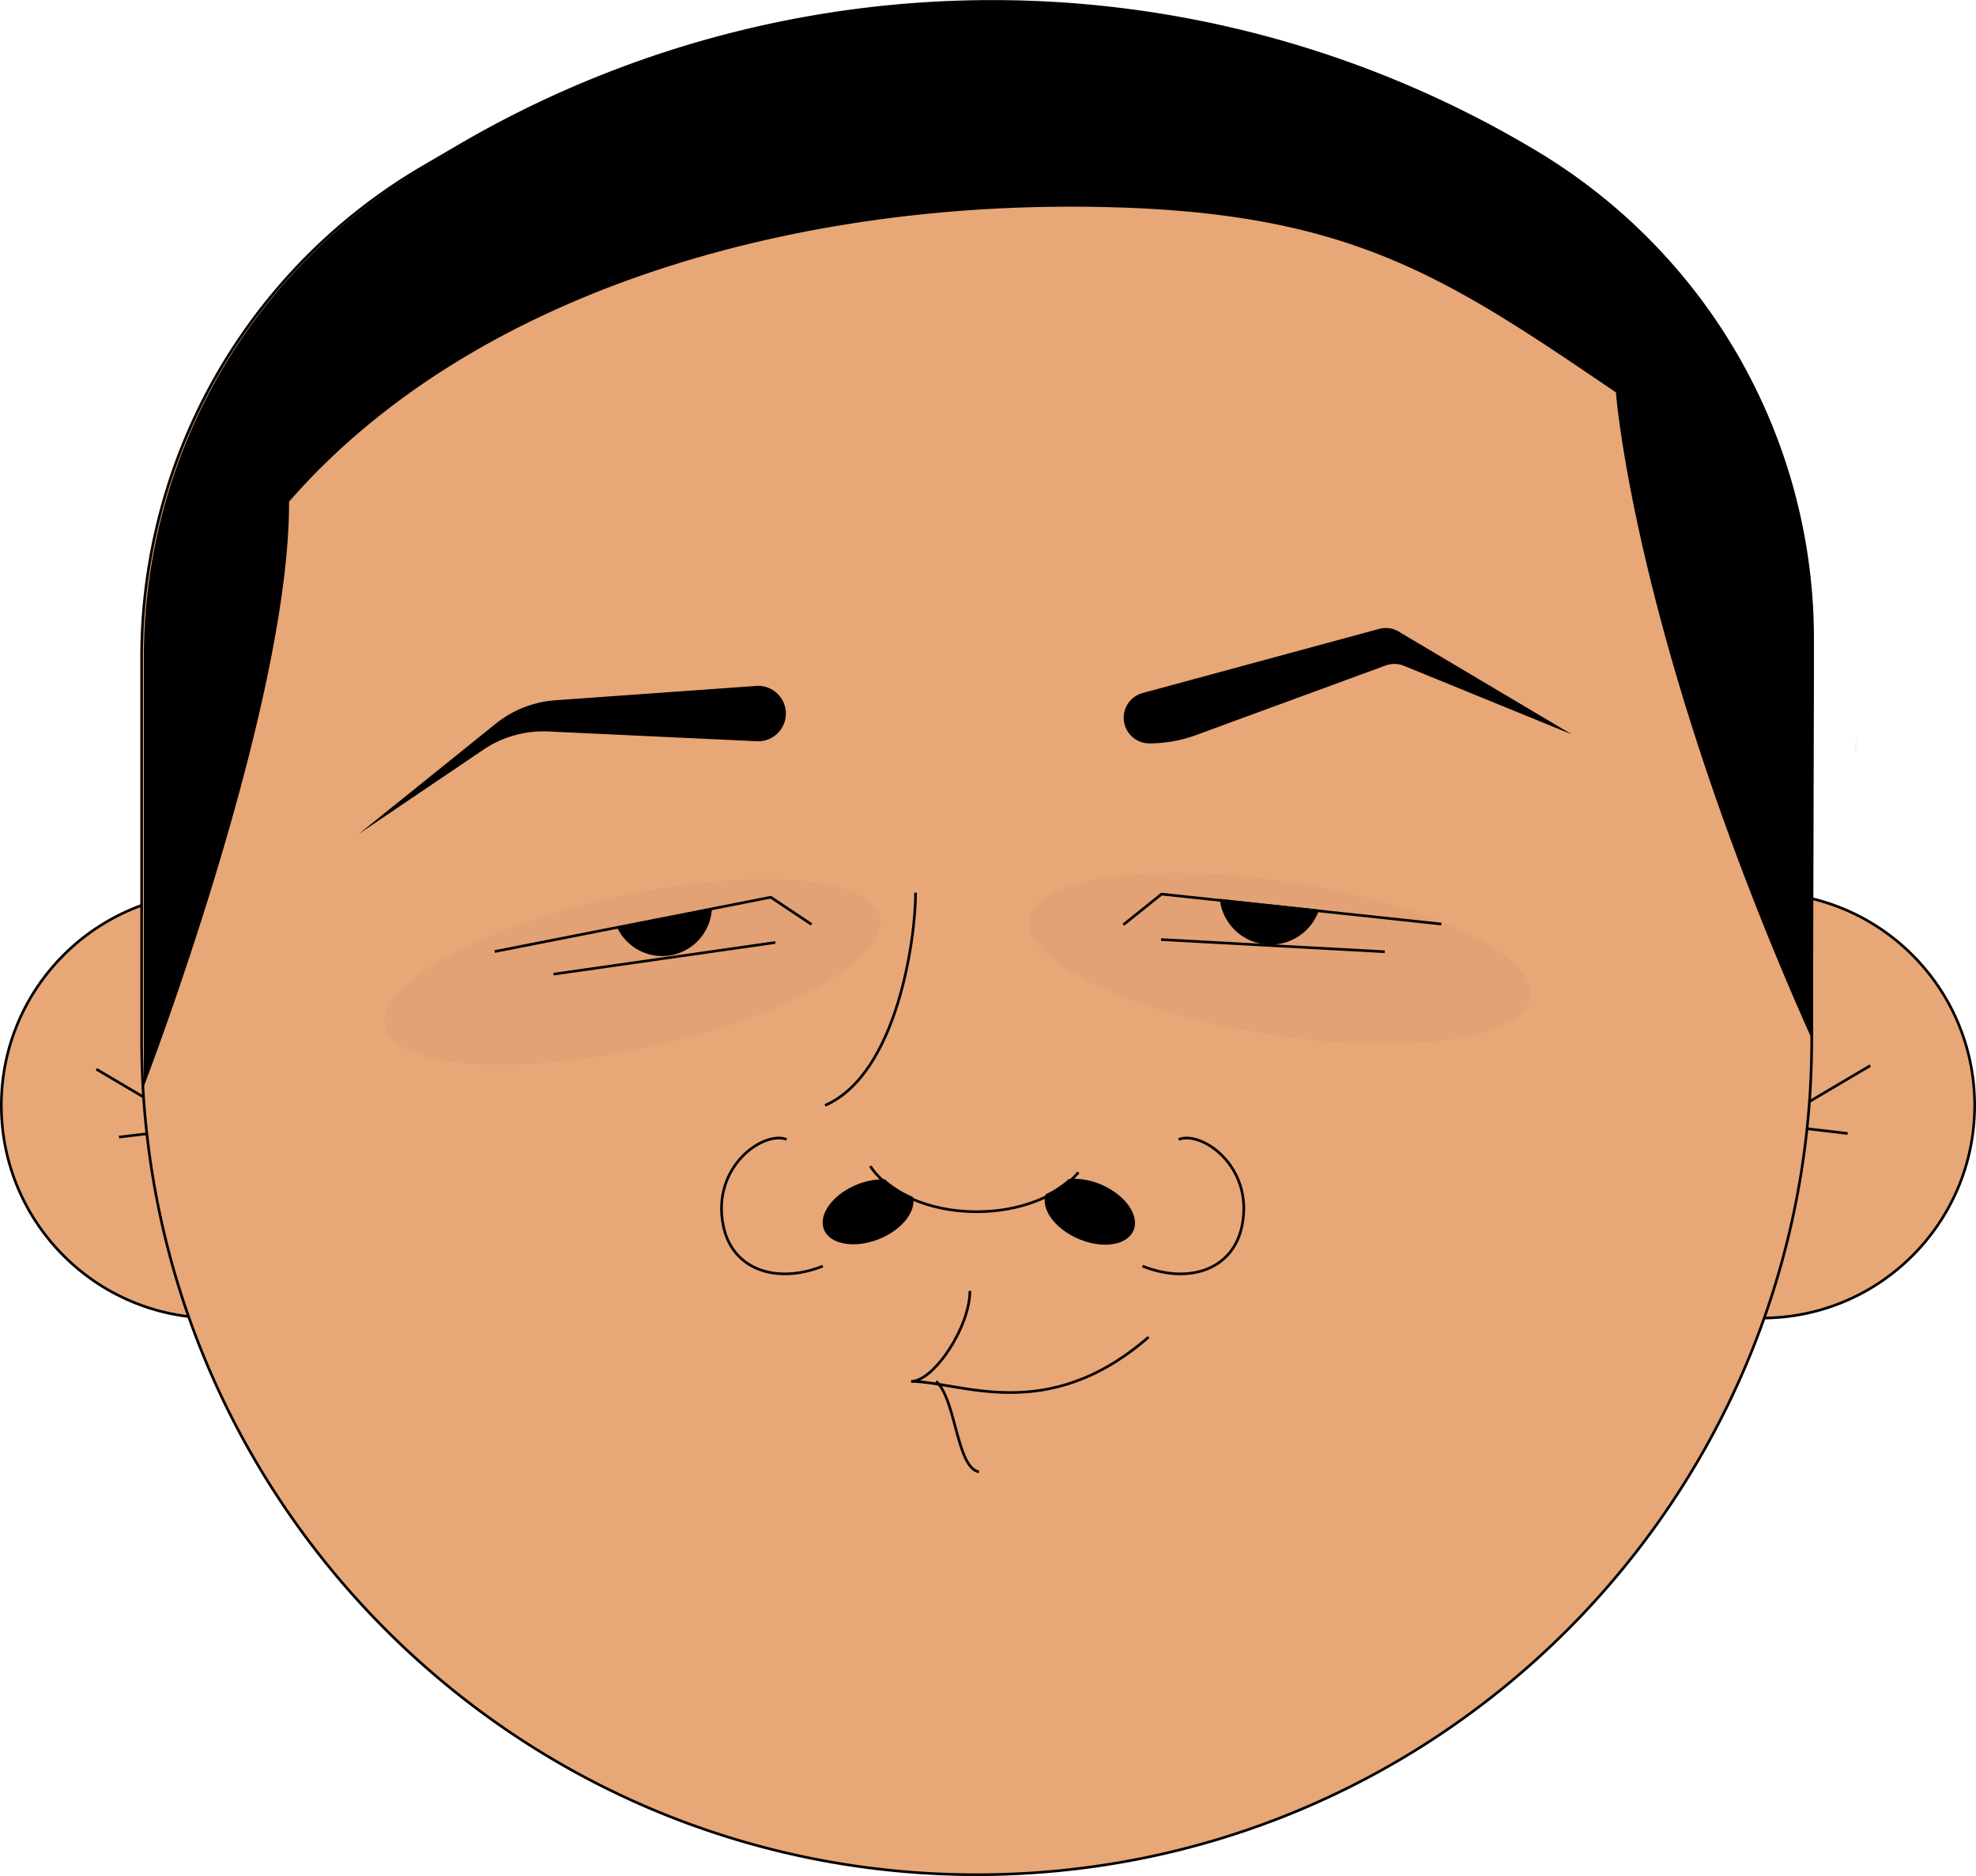 <svg id="Calque_1" data-name="Calque 1" xmlns="http://www.w3.org/2000/svg" viewBox="0 0 1041.52 989.01"><defs><style>.cls-1,.cls-6,.cls-7{fill:#1e1e30;}.cls-2{fill:#e8a777;}.cls-2,.cls-3,.cls-4,.cls-5{stroke:#000;stroke-miterlimit:10;stroke-width:1.4px;}.cls-3{fill:none;}.cls-4{fill:#fff;}.cls-6{opacity:0.05;}.cls-7{opacity:0.03;}</style></defs><path class="cls-1" d="M916.39,269.07c0,244-229.57,445.06-459.28,472.16A441.32,441.32,0,0,1,405,744.35c-155.47,0-265.66-85.19-325.63-214.25V369.84a299.55,299.55,0,0,1,148.16-258.5l18.85-11a556.58,556.58,0,0,1,568.15,3.34,299.52,299.52,0,0,1,96.81,93.54A509.36,509.36,0,0,1,916.39,269.07Z" transform="translate(-4.71 -23.3)"/><path class="cls-1" d="M959.64,360.34V571.47c0,8-.22,16-.65,24-77.58,250.35-228.77,409.06-357.17,363C532,933.43,481.9,852.42,457.11,741.23,431.59,626.65,433,480,467.2,329.52c27.32-119.95,71.36-224,123.51-301.92a555.66,555.66,0,0,1,223.81,76.05A299.5,299.5,0,0,1,959.64,360.34Z" transform="translate(-4.71 -23.3)"/><circle class="cls-2" cx="112.82" cy="582.76" r="112.12"/><polyline class="cls-3" points="50.8 563.68 103.28 594.69 62.73 599.46"/><circle class="cls-2" cx="928.7" cy="582.76" r="112.12"/><polyline class="cls-3" points="985.79 561.79 933.3 592.8 973.86 597.57"/><path class="cls-2" d="M959.64,360.34V571.47c0,8-.22,16-.65,24-12.45,231.95-204.44,416.17-439.49,416.17-243.07,0-440.14-197.05-440.14-440.14V369.84c0-3.7.07-7.4.21-11.07a299.59,299.59,0,0,1,148-247.43l18.85-11a556.58,556.58,0,0,1,568.15,3.34,299.58,299.58,0,0,1,80.37,70.67q8.77,11.06,16.44,22.87a294,294,0,0,1,17.46,30.75,299.3,299.3,0,0,1,30.32,114.7Q959.65,351.45,959.64,360.34Z" transform="translate(-4.71 -23.3)"/><path class="cls-3" d="M515.93,703.87c0,19.08-19.09,47.71-31,47.71,26.25,0,71.32,23.44,125.18-23.36" transform="translate(-4.71 -23.3)"/><path class="cls-3" d="M498.13,751.58c10.64,9.54,10.64,45.33,22.57,47.71" transform="translate(-4.71 -23.3)"/><path d="M486.18,657c-.29,7.16-7.47,15.25-18.13,19.52-12.84,5.15-25.84,2.91-29-5s4.6-18.58,17.43-23.73a37.18,37.18,0,0,1,11.22-2.68A27.2,27.2,0,0,1,471,645a55.52,55.52,0,0,0,14.91,9.33A8.84,8.84,0,0,1,486.18,657Z" transform="translate(-4.71 -23.3)"/><path d="M602.14,672.07c-3.41,7.85-16.46,9.78-29.15,4.29-10.78-4.67-17.87-13.21-17.63-20.49a9.17,9.17,0,0,1,.48-2.89A52.69,52.69,0,0,0,568,644.92a25.29,25.29,0,0,1,3.63-.14,36.63,36.63,0,0,1,13.67,3.1C598,653.39,605.53,664.22,602.14,672.07Z" transform="translate(-4.71 -23.3)"/><path class="cls-3" d="M419.31,624c-11.93-4.77-39.64,14.12-33.4,45.33,4.77,23.85,28.63,31,52.49,21.47" transform="translate(-4.71 -23.3)"/><path class="cls-3" d="M626,624c11.93-4.77,39.64,14.12,33.4,45.33-4.77,23.85-28.63,31-52.48,21.47" transform="translate(-4.71 -23.3)"/><path class="cls-3" d="M487.3,493.94c0,23.85-9.54,95.42-47.71,112.12" transform="translate(-4.71 -23.3)"/><path class="cls-3" d="M573.13,641.36c-10.26,12.36-30.42,20.76-53.62,20.76-25.2,0-46.82-9.91-56.06-24" transform="translate(-4.71 -23.3)"/><polyline class="cls-3" points="260.73 501.65 325.24 488.96 375.21 479.13 406.25 473.02 427.72 487.34"/><line class="cls-4" x1="291.74" y1="513.58" x2="408.64" y2="496.88"/><path d="M379.93,502.43a26.31,26.31,0,0,1-26.22,24.91A26.29,26.29,0,0,1,330,512.26Z" transform="translate(-4.71 -23.3)"/><polyline class="cls-3" points="759.73 487.16 694.36 480.16 643.71 474.74 612.26 471.37 592.13 487.5"/><line class="cls-4" x1="729.88" y1="501.76" x2="611.97" y2="495.34"/><path class="cls-5" d="M648.42,498a26.26,26.26,0,0,0,50.65,5.42Z" transform="translate(-4.71 -23.3)"/><path d="M597,401.7h0a13.51,13.51,0,0,0,13.51,13.51h0a71.36,71.36,0,0,0,24.67-4.39L735,374.16a13.51,13.51,0,0,1,10.15.34l88,35.94L743,356.91a13.5,13.5,0,0,0-11.39-2.05L607,388.65A13.52,13.52,0,0,0,597,401.7Z" transform="translate(-4.71 -23.3)"/><path d="M417.58,393.37h0a14.61,14.61,0,0,1-13.95,20.72l-109.88-5.15a56.46,56.46,0,0,0-34.32,9.64l-65.56,44.34L266,404.84a56.6,56.6,0,0,1,31.44-12.36l105.86-7.56A14.61,14.61,0,0,1,417.58,393.37Z" transform="translate(-4.71 -23.3)"/><path class="cls-6" d="M981.9,417.93l2-6.8c-.21,3.06-.5,6.11-.81,9.14C982.71,419.48,982.3,418.7,981.9,417.93Z" transform="translate(-4.71 -23.3)"/><path d="M960.31,342.64A299.3,299.3,0,0,0,930,227.94a294,294,0,0,0-17.46-30.75q-7.65-11.81-16.43-22.87a299.78,299.78,0,0,0-80.38-70.67,556.58,556.58,0,0,0-568.15-3.34l-18.84,11a299.57,299.57,0,0,0-148,247.43c-.14,3.67-.21,7.37-.21,11.07V596c0-.07,76.83-199.63,76.54-308.22,94.45-108.31,256.71-155.51,411.68-155.51,142.92,0,193.58,33.85,287.69,97.9,0,0,9.67,131.9,103.86,342.3l.51-193.25V360.34Q960.84,351.43,960.31,342.64Z" transform="translate(-4.71 -23.3)"/><ellipse class="cls-7" cx="679.28" cy="528.53" rx="40.55" ry="133.59" transform="translate(47.59 1094.86) rotate(-81.13)"/><ellipse class="cls-7" cx="338.15" cy="535.68" rx="133.59" ry="40.55" transform="translate(-112.28 62.23) rotate(-12.45)"/></svg>